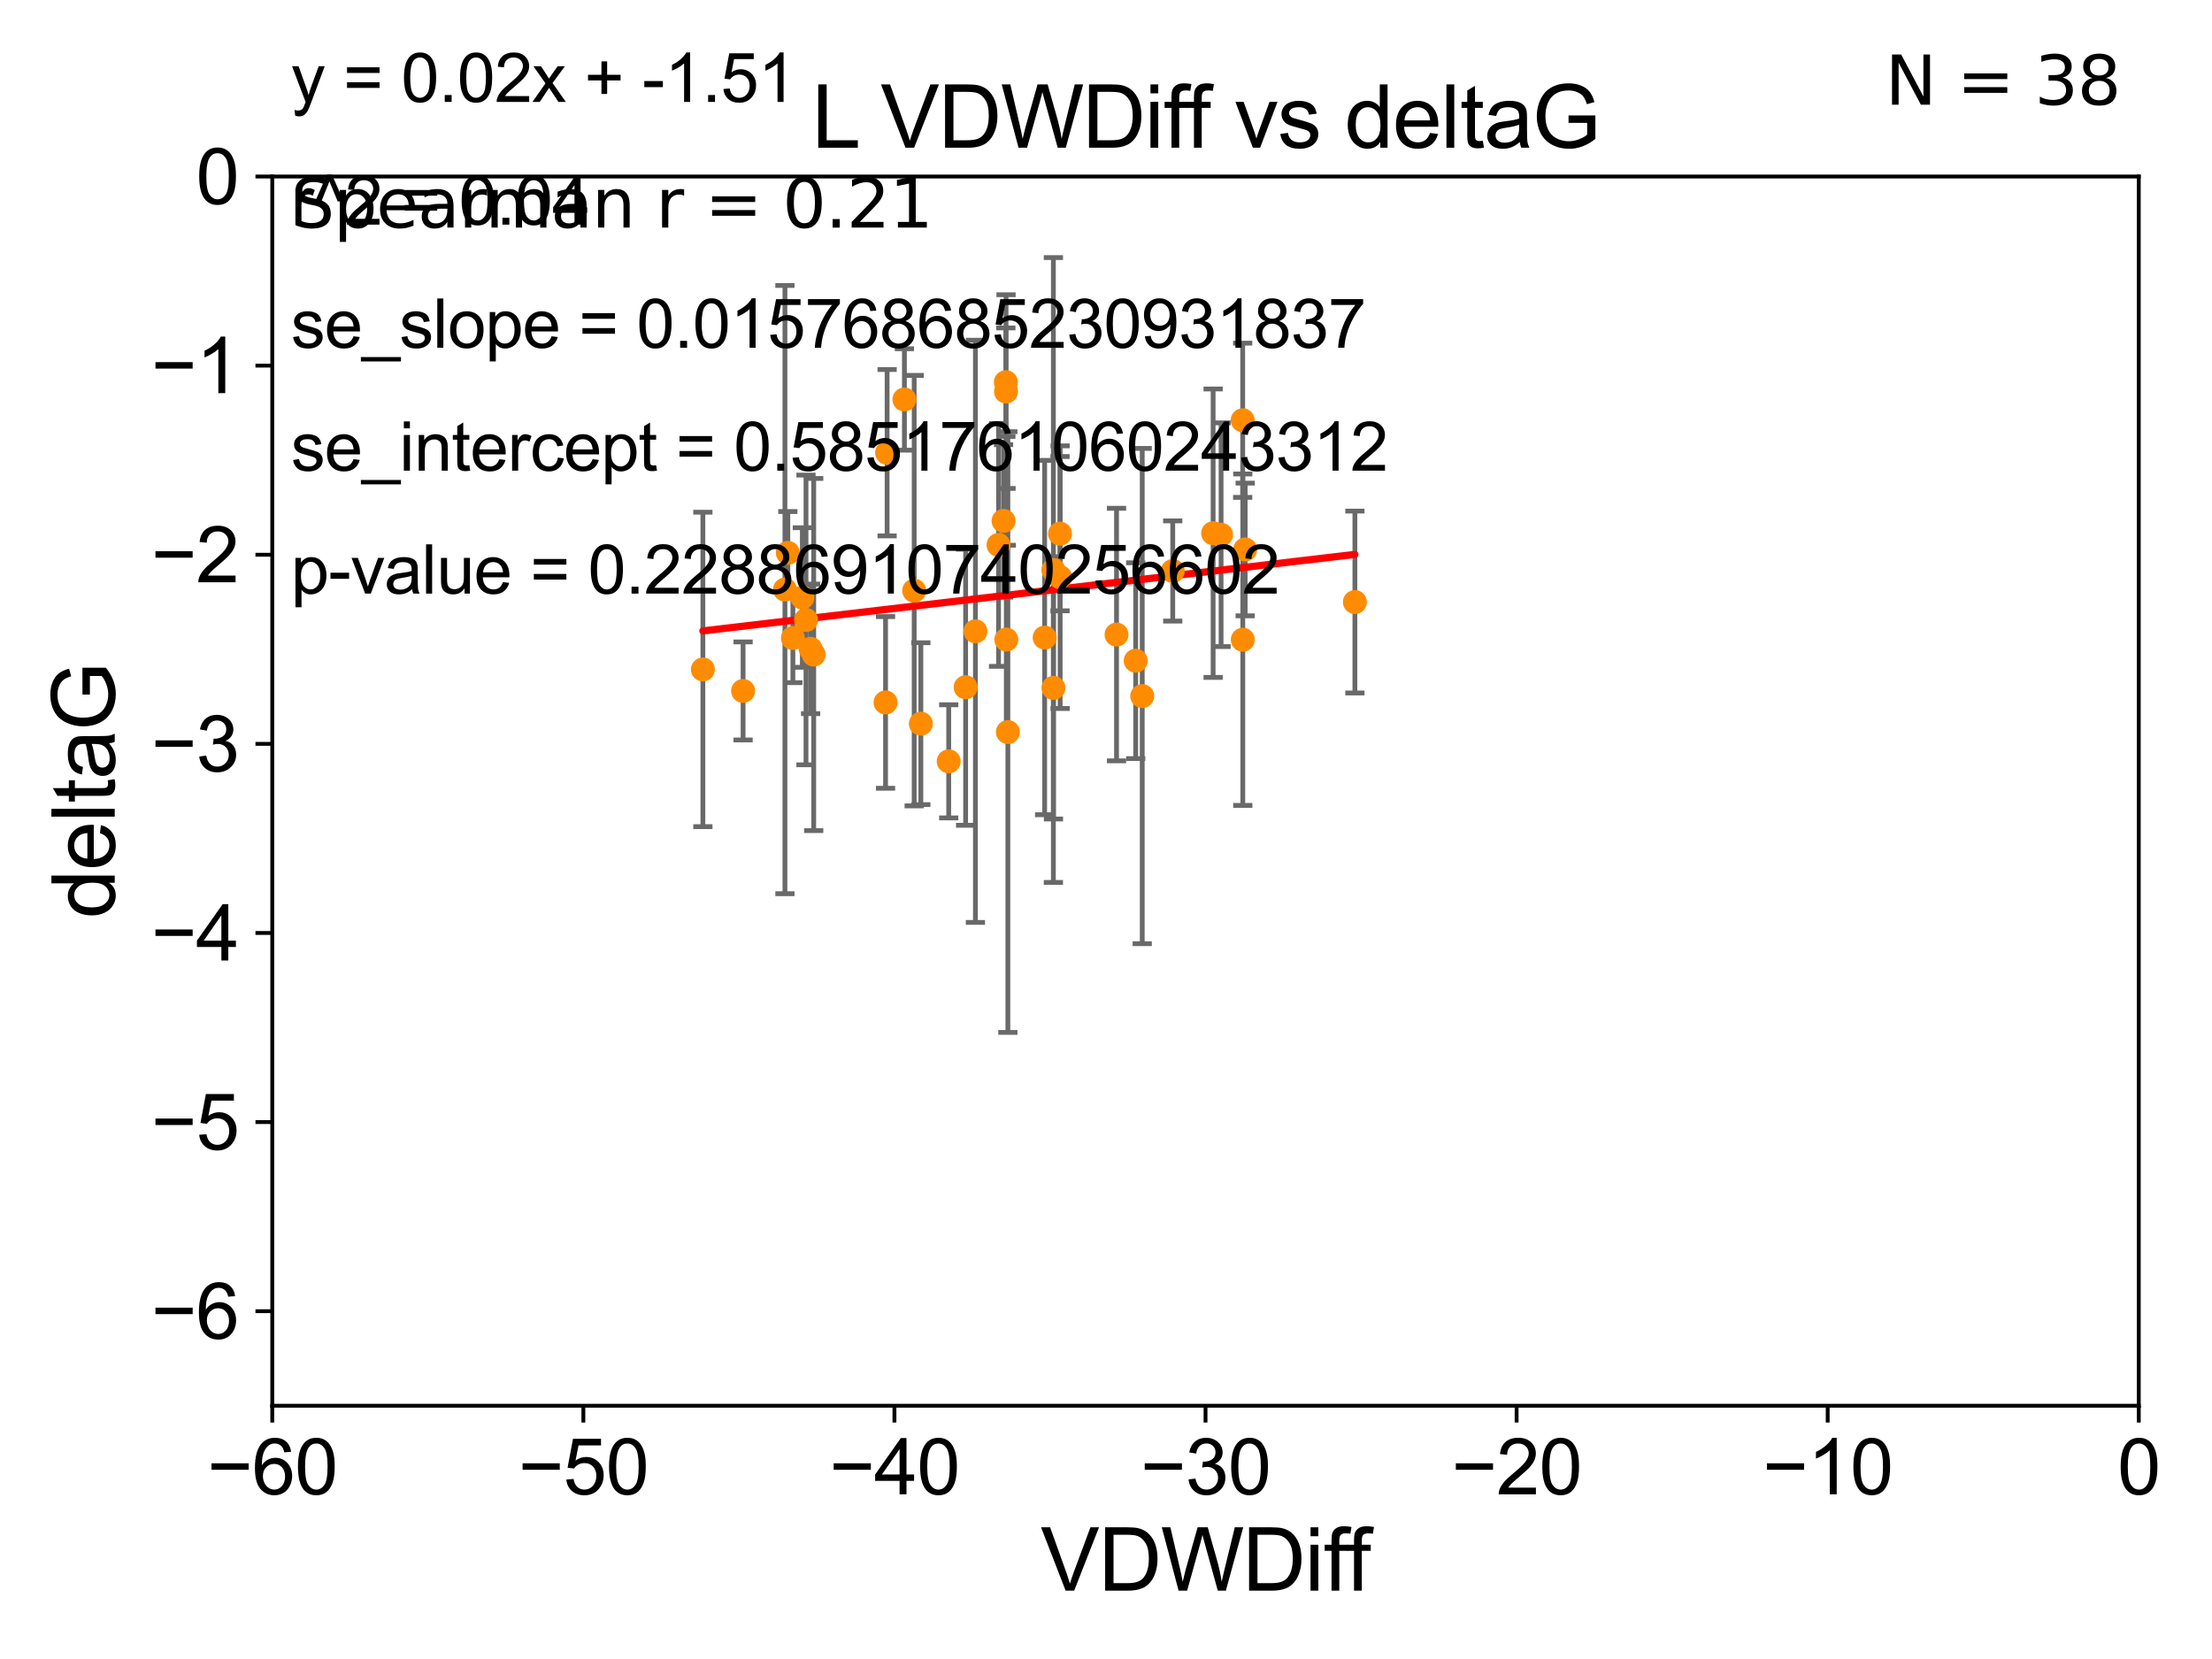 <?xml version="1.0" encoding="utf-8" standalone="no"?>
<!DOCTYPE svg PUBLIC "-//W3C//DTD SVG 1.1//EN"
  "http://www.w3.org/Graphics/SVG/1.1/DTD/svg11.dtd">
<svg xmlns:xlink="http://www.w3.org/1999/xlink" width="460.8pt" height="345.6pt" viewBox="0 0 460.8 345.6" xmlns="http://www.w3.org/2000/svg" version="1.1">
 <defs>
  <style type="text/css">*{stroke-linejoin: round; stroke-linecap: butt}</style>
 </defs>
 <g id="figure_1">
  <g id="patch_1">
   <path d="M 0 345.6 
L 460.8 345.6 
L 460.8 0 
L 0 0 
z
" style="fill: #ffffff"/>
  </g>
  <g id="axes_1">
   <g id="patch_2">
    <path d="M 56.72 292.84 
L 445.545 292.84 
L 445.545 36.775 
L 56.72 36.775 
z
" style="fill: #ffffff"/>
   </g>
   <g id="PathCollection_1">
    <defs>
     <path id="m1d36d734d7" d="M 0 1.118 
C 0.297 1.118 0.581 1 0.791 0.791 
C 1 0.581 1.118 0.297 1.118 0 
C 1.118 -0.297 1 -0.581 0.791 -0.791 
C 0.581 -1 0.297 -1.118 0 -1.118 
C -0.297 -1.118 -0.581 -1 -0.791 -0.791 
C -1 -0.581 -1.118 -0.297 -1.118 0 
C -1.118 0.297 -1 0.581 -0.791 0.791 
C -0.581 1 -0.297 1.118 0 1.118 
z
" style="stroke: #ff8c00"/>
    </defs>
    <g clip-path="url(#pb19e352173)">
     <use xlink:href="#m1d36d734d7" x="154.797" y="143.934" style="fill: #ff8c00; stroke: #ff8c00"/>
     <use xlink:href="#m1d36d734d7" x="169.511" y="136.355" style="fill: #ff8c00; stroke: #ff8c00"/>
     <use xlink:href="#m1d36d734d7" x="165.172" y="132.909" style="fill: #ff8c00; stroke: #ff8c00"/>
     <use xlink:href="#m1d36d734d7" x="167.144" y="124.472" style="fill: #ff8c00; stroke: #ff8c00"/>
     <use xlink:href="#m1d36d734d7" x="167.904" y="129.151" style="fill: #ff8c00; stroke: #ff8c00"/>
     <use xlink:href="#m1d36d734d7" x="220.822" y="111.174" style="fill: #ff8c00; stroke: #ff8c00"/>
     <use xlink:href="#m1d36d734d7" x="232.594" y="132.193" style="fill: #ff8c00; stroke: #ff8c00"/>
     <use xlink:href="#m1d36d734d7" x="209.575" y="81.574" style="fill: #ff8c00; stroke: #ff8c00"/>
     <use xlink:href="#m1d36d734d7" x="209.059" y="108.512" style="fill: #ff8c00; stroke: #ff8c00"/>
     <use xlink:href="#m1d36d734d7" x="184.802" y="94.308" style="fill: #ff8c00; stroke: #ff8c00"/>
     <use xlink:href="#m1d36d734d7" x="163.517" y="122.821" style="fill: #ff8c00; stroke: #ff8c00"/>
     <use xlink:href="#m1d36d734d7" x="164.123" y="115.177" style="fill: #ff8c00; stroke: #ff8c00"/>
     <use xlink:href="#m1d36d734d7" x="201.158" y="143.164" style="fill: #ff8c00; stroke: #ff8c00"/>
     <use xlink:href="#m1d36d734d7" x="190.443" y="123.041" style="fill: #ff8c00; stroke: #ff8c00"/>
     <use xlink:href="#m1d36d734d7" x="252.716" y="111.075" style="fill: #ff8c00; stroke: #ff8c00"/>
     <use xlink:href="#m1d36d734d7" x="168.869" y="135.173" style="fill: #ff8c00; stroke: #ff8c00"/>
     <use xlink:href="#m1d36d734d7" x="258.874" y="87.548" style="fill: #ff8c00; stroke: #ff8c00"/>
     <use xlink:href="#m1d36d734d7" x="209.542" y="79.61" style="fill: #ff8c00; stroke: #ff8c00"/>
     <use xlink:href="#m1d36d734d7" x="244.303" y="118.947" style="fill: #ff8c00; stroke: #ff8c00"/>
     <use xlink:href="#m1d36d734d7" x="258.896" y="133.262" style="fill: #ff8c00; stroke: #ff8c00"/>
     <use xlink:href="#m1d36d734d7" x="209.633" y="133.234" style="fill: #ff8c00; stroke: #ff8c00"/>
     <use xlink:href="#m1d36d734d7" x="146.423" y="139.456" style="fill: #ff8c00; stroke: #ff8c00"/>
     <use xlink:href="#m1d36d734d7" x="203.198" y="131.513" style="fill: #ff8c00; stroke: #ff8c00"/>
     <use xlink:href="#m1d36d734d7" x="197.634" y="158.601" style="fill: #ff8c00; stroke: #ff8c00"/>
     <use xlink:href="#m1d36d734d7" x="188.407" y="83.215" style="fill: #ff8c00; stroke: #ff8c00"/>
     <use xlink:href="#m1d36d734d7" x="254.373" y="111.39" style="fill: #ff8c00; stroke: #ff8c00"/>
     <use xlink:href="#m1d36d734d7" x="237.947" y="145.002" style="fill: #ff8c00; stroke: #ff8c00"/>
     <use xlink:href="#m1d36d734d7" x="217.621" y="132.814" style="fill: #ff8c00; stroke: #ff8c00"/>
     <use xlink:href="#m1d36d734d7" x="219.454" y="143.294" style="fill: #ff8c00; stroke: #ff8c00"/>
     <use xlink:href="#m1d36d734d7" x="184.476" y="146.328" style="fill: #ff8c00; stroke: #ff8c00"/>
     <use xlink:href="#m1d36d734d7" x="259.393" y="114.464" style="fill: #ff8c00; stroke: #ff8c00"/>
     <use xlink:href="#m1d36d734d7" x="191.832" y="150.753" style="fill: #ff8c00; stroke: #ff8c00"/>
     <use xlink:href="#m1d36d734d7" x="236.587" y="137.634" style="fill: #ff8c00; stroke: #ff8c00"/>
     <use xlink:href="#m1d36d734d7" x="282.251" y="125.417" style="fill: #ff8c00; stroke: #ff8c00"/>
     <use xlink:href="#m1d36d734d7" x="219.439" y="118.738" style="fill: #ff8c00; stroke: #ff8c00"/>
     <use xlink:href="#m1d36d734d7" x="220.848" y="120.238" style="fill: #ff8c00; stroke: #ff8c00"/>
     <use xlink:href="#m1d36d734d7" x="208.016" y="113.516" style="fill: #ff8c00; stroke: #ff8c00"/>
     <use xlink:href="#m1d36d734d7" x="209.96" y="152.5" style="fill: #ff8c00; stroke: #ff8c00"/>
    </g>
   </g>
   <g id="matplotlib.axis_1">
    <g id="xtick_1">
     <g id="line2d_1">
      <defs>
       <path id="mf4504d3522" d="M 0 0 
L 0 3.5 
" style="stroke: #000000; stroke-width: 0.8"/>
      </defs>
      <g>
       <use xlink:href="#mf4504d3522" x="56.72" y="292.84" style="stroke: #000000; stroke-width: 0.8"/>
      </g>
     </g>
     <g id="text_1">
      <!-- −60 -->
      <g transform="translate(43.15 311.293)scale(0.16 -0.16)">
       <defs>
        <path id="ArialMT-2212" d="M 3381 1997 
L 356 1997 
L 356 2522 
L 3381 2522 
L 3381 1997 
z
" transform="scale(0.016)"/>
        <path id="ArialMT-36" d="M 3184 3459 
L 2625 3416 
Q 2550 3747 2413 3897 
Q 2184 4138 1850 4138 
Q 1581 4138 1378 3988 
Q 1113 3794 959 3422 
Q 806 3050 800 2363 
Q 1003 2672 1297 2822 
Q 1591 2972 1913 2972 
Q 2475 2972 2870 2558 
Q 3266 2144 3266 1488 
Q 3266 1056 3080 686 
Q 2894 316 2569 119 
Q 2244 -78 1831 -78 
Q 1128 -78 684 439 
Q 241 956 241 2144 
Q 241 3472 731 4075 
Q 1159 4600 1884 4600 
Q 2425 4600 2770 4297 
Q 3116 3994 3184 3459 
z
M 888 1484 
Q 888 1194 1011 928 
Q 1134 663 1356 523 
Q 1578 384 1822 384 
Q 2178 384 2434 671 
Q 2691 959 2691 1453 
Q 2691 1928 2437 2201 
Q 2184 2475 1800 2475 
Q 1419 2475 1153 2201 
Q 888 1928 888 1484 
z
" transform="scale(0.016)"/>
        <path id="ArialMT-30" d="M 266 2259 
Q 266 3072 433 3567 
Q 600 4063 929 4331 
Q 1259 4600 1759 4600 
Q 2128 4600 2406 4451 
Q 2684 4303 2865 4023 
Q 3047 3744 3150 3342 
Q 3253 2941 3253 2259 
Q 3253 1453 3087 958 
Q 2922 463 2592 192 
Q 2263 -78 1759 -78 
Q 1097 -78 719 397 
Q 266 969 266 2259 
z
M 844 2259 
Q 844 1131 1108 757 
Q 1372 384 1759 384 
Q 2147 384 2411 759 
Q 2675 1134 2675 2259 
Q 2675 3391 2411 3762 
Q 2147 4134 1753 4134 
Q 1366 4134 1134 3806 
Q 844 3388 844 2259 
z
" transform="scale(0.016)"/>
       </defs>
       <use xlink:href="#ArialMT-2212"/>
       <use xlink:href="#ArialMT-36" x="58.398"/>
       <use xlink:href="#ArialMT-30" x="114.014"/>
      </g>
     </g>
    </g>
    <g id="xtick_2">
     <g id="line2d_2">
      <g>
       <use xlink:href="#mf4504d3522" x="121.524" y="292.84" style="stroke: #000000; stroke-width: 0.8"/>
      </g>
     </g>
     <g id="text_2">
      <!-- −50 -->
      <g transform="translate(107.954 311.293)scale(0.16 -0.16)">
       <defs>
        <path id="ArialMT-35" d="M 266 1200 
L 856 1250 
Q 922 819 1161 601 
Q 1400 384 1738 384 
Q 2144 384 2425 690 
Q 2706 997 2706 1503 
Q 2706 1984 2436 2262 
Q 2166 2541 1728 2541 
Q 1456 2541 1237 2417 
Q 1019 2294 894 2097 
L 366 2166 
L 809 4519 
L 3088 4519 
L 3088 3981 
L 1259 3981 
L 1013 2750 
Q 1425 3038 1878 3038 
Q 2478 3038 2890 2622 
Q 3303 2206 3303 1553 
Q 3303 931 2941 478 
Q 2500 -78 1738 -78 
Q 1113 -78 717 272 
Q 322 622 266 1200 
z
" transform="scale(0.016)"/>
       </defs>
       <use xlink:href="#ArialMT-2212"/>
       <use xlink:href="#ArialMT-35" x="58.398"/>
       <use xlink:href="#ArialMT-30" x="114.014"/>
      </g>
     </g>
    </g>
    <g id="xtick_3">
     <g id="line2d_3">
      <g>
       <use xlink:href="#mf4504d3522" x="186.328" y="292.84" style="stroke: #000000; stroke-width: 0.8"/>
      </g>
     </g>
     <g id="text_3">
      <!-- −40 -->
      <g transform="translate(172.758 311.293)scale(0.16 -0.16)">
       <defs>
        <path id="ArialMT-34" d="M 2069 0 
L 2069 1097 
L 81 1097 
L 81 1613 
L 2172 4581 
L 2631 4581 
L 2631 1613 
L 3250 1613 
L 3250 1097 
L 2631 1097 
L 2631 0 
L 2069 0 
z
M 2069 1613 
L 2069 3678 
L 634 1613 
L 2069 1613 
z
" transform="scale(0.016)"/>
       </defs>
       <use xlink:href="#ArialMT-2212"/>
       <use xlink:href="#ArialMT-34" x="58.398"/>
       <use xlink:href="#ArialMT-30" x="114.014"/>
      </g>
     </g>
    </g>
    <g id="xtick_4">
     <g id="line2d_4">
      <g>
       <use xlink:href="#mf4504d3522" x="251.132" y="292.84" style="stroke: #000000; stroke-width: 0.8"/>
      </g>
     </g>
     <g id="text_4">
      <!-- −30 -->
      <g transform="translate(237.562 311.293)scale(0.16 -0.16)">
       <defs>
        <path id="ArialMT-33" d="M 269 1209 
L 831 1284 
Q 928 806 1161 595 
Q 1394 384 1728 384 
Q 2125 384 2398 659 
Q 2672 934 2672 1341 
Q 2672 1728 2419 1979 
Q 2166 2231 1775 2231 
Q 1616 2231 1378 2169 
L 1441 2663 
Q 1497 2656 1531 2656 
Q 1891 2656 2178 2843 
Q 2466 3031 2466 3422 
Q 2466 3731 2256 3934 
Q 2047 4138 1716 4138 
Q 1388 4138 1169 3931 
Q 950 3725 888 3313 
L 325 3413 
Q 428 3978 793 4289 
Q 1159 4600 1703 4600 
Q 2078 4600 2393 4439 
Q 2709 4278 2876 4000 
Q 3044 3722 3044 3409 
Q 3044 3113 2884 2869 
Q 2725 2625 2413 2481 
Q 2819 2388 3044 2092 
Q 3269 1797 3269 1353 
Q 3269 753 2831 336 
Q 2394 -81 1725 -81 
Q 1122 -81 723 278 
Q 325 638 269 1209 
z
" transform="scale(0.016)"/>
       </defs>
       <use xlink:href="#ArialMT-2212"/>
       <use xlink:href="#ArialMT-33" x="58.398"/>
       <use xlink:href="#ArialMT-30" x="114.014"/>
      </g>
     </g>
    </g>
    <g id="xtick_5">
     <g id="line2d_5">
      <g>
       <use xlink:href="#mf4504d3522" x="315.937" y="292.84" style="stroke: #000000; stroke-width: 0.8"/>
      </g>
     </g>
     <g id="text_5">
      <!-- −20 -->
      <g transform="translate(302.367 311.293)scale(0.16 -0.16)">
       <defs>
        <path id="ArialMT-32" d="M 3222 541 
L 3222 0 
L 194 0 
Q 188 203 259 391 
Q 375 700 629 1000 
Q 884 1300 1366 1694 
Q 2113 2306 2375 2664 
Q 2638 3022 2638 3341 
Q 2638 3675 2398 3904 
Q 2159 4134 1775 4134 
Q 1369 4134 1125 3890 
Q 881 3647 878 3216 
L 300 3275 
Q 359 3922 746 4261 
Q 1134 4600 1788 4600 
Q 2447 4600 2831 4234 
Q 3216 3869 3216 3328 
Q 3216 3053 3103 2787 
Q 2991 2522 2730 2228 
Q 2469 1934 1863 1422 
Q 1356 997 1212 845 
Q 1069 694 975 541 
L 3222 541 
z
" transform="scale(0.016)"/>
       </defs>
       <use xlink:href="#ArialMT-2212"/>
       <use xlink:href="#ArialMT-32" x="58.398"/>
       <use xlink:href="#ArialMT-30" x="114.014"/>
      </g>
     </g>
    </g>
    <g id="xtick_6">
     <g id="line2d_6">
      <g>
       <use xlink:href="#mf4504d3522" x="380.741" y="292.84" style="stroke: #000000; stroke-width: 0.8"/>
      </g>
     </g>
     <g id="text_6">
      <!-- −10 -->
      <g transform="translate(367.171 311.293)scale(0.16 -0.16)">
       <defs>
        <path id="ArialMT-31" d="M 2384 0 
L 1822 0 
L 1822 3584 
Q 1619 3391 1289 3197 
Q 959 3003 697 2906 
L 697 3450 
Q 1169 3672 1522 3987 
Q 1875 4303 2022 4600 
L 2384 4600 
L 2384 0 
z
" transform="scale(0.016)"/>
       </defs>
       <use xlink:href="#ArialMT-2212"/>
       <use xlink:href="#ArialMT-31" x="58.398"/>
       <use xlink:href="#ArialMT-30" x="114.014"/>
      </g>
     </g>
    </g>
    <g id="xtick_7">
     <g id="line2d_7">
      <g>
       <use xlink:href="#mf4504d3522" x="445.545" y="292.84" style="stroke: #000000; stroke-width: 0.8"/>
      </g>
     </g>
     <g id="text_7">
      <!-- 0 -->
      <g transform="translate(441.096 311.293)scale(0.16 -0.16)">
       <use xlink:href="#ArialMT-30"/>
      </g>
     </g>
    </g>
    <g id="text_8">
     <!-- VDWDiff -->
     <g transform="translate(216.792 331.357)scale(0.18 -0.18)">
      <defs>
       <path id="ArialMT-56" d="M 1803 0 
L 28 4581 
L 684 4581 
L 1875 1253 
Q 2019 853 2116 503 
Q 2222 878 2363 1253 
L 3600 4581 
L 4219 4581 
L 2425 0 
L 1803 0 
z
" transform="scale(0.016)"/>
       <path id="ArialMT-44" d="M 494 0 
L 494 4581 
L 2072 4581 
Q 2606 4581 2888 4516 
Q 3281 4425 3559 4188 
Q 3922 3881 4101 3404 
Q 4281 2928 4281 2316 
Q 4281 1794 4159 1391 
Q 4038 988 3847 723 
Q 3656 459 3429 307 
Q 3203 156 2883 78 
Q 2563 0 2147 0 
L 494 0 
z
M 1100 541 
L 2078 541 
Q 2531 541 2789 625 
Q 3047 709 3200 863 
Q 3416 1078 3536 1442 
Q 3656 1806 3656 2325 
Q 3656 3044 3420 3430 
Q 3184 3816 2847 3947 
Q 2603 4041 2063 4041 
L 1100 4041 
L 1100 541 
z
" transform="scale(0.016)"/>
       <path id="ArialMT-57" d="M 1294 0 
L 78 4581 
L 700 4581 
L 1397 1578 
Q 1509 1106 1591 641 
Q 1766 1375 1797 1488 
L 2669 4581 
L 3400 4581 
L 4056 2263 
Q 4303 1400 4413 641 
Q 4500 1075 4641 1638 
L 5359 4581 
L 5969 4581 
L 4713 0 
L 4128 0 
L 3163 3491 
Q 3041 3928 3019 4028 
Q 2947 3713 2884 3491 
L 1913 0 
L 1294 0 
z
" transform="scale(0.016)"/>
       <path id="ArialMT-69" d="M 425 3934 
L 425 4581 
L 988 4581 
L 988 3934 
L 425 3934 
z
M 425 0 
L 425 3319 
L 988 3319 
L 988 0 
L 425 0 
z
" transform="scale(0.016)"/>
       <path id="ArialMT-66" d="M 556 0 
L 556 2881 
L 59 2881 
L 59 3319 
L 556 3319 
L 556 3672 
Q 556 4006 616 4169 
Q 697 4388 901 4523 
Q 1106 4659 1475 4659 
Q 1713 4659 2000 4603 
L 1916 4113 
Q 1741 4144 1584 4144 
Q 1328 4144 1222 4034 
Q 1116 3925 1116 3625 
L 1116 3319 
L 1763 3319 
L 1763 2881 
L 1116 2881 
L 1116 0 
L 556 0 
z
" transform="scale(0.016)"/>
      </defs>
      <use xlink:href="#ArialMT-56"/>
      <use xlink:href="#ArialMT-44" x="66.699"/>
      <use xlink:href="#ArialMT-57" x="138.916"/>
      <use xlink:href="#ArialMT-44" x="233.301"/>
      <use xlink:href="#ArialMT-69" x="305.518"/>
      <use xlink:href="#ArialMT-66" x="327.734"/>
      <use xlink:href="#ArialMT-66" x="353.768"/>
     </g>
    </g>
   </g>
   <g id="matplotlib.axis_2">
    <g id="ytick_1">
     <g id="line2d_8">
      <defs>
       <path id="m3117fed6f9" d="M 0 0 
L -3.5 0 
" style="stroke: #000000; stroke-width: 0.8"/>
      </defs>
      <g>
       <use xlink:href="#m3117fed6f9" x="56.72" y="273.143" style="stroke: #000000; stroke-width: 0.8"/>
      </g>
     </g>
     <g id="text_9">
      <!-- −6 -->
      <g transform="translate(31.477 278.869)scale(0.16 -0.16)">
       <use xlink:href="#ArialMT-2212"/>
       <use xlink:href="#ArialMT-36" x="58.398"/>
      </g>
     </g>
    </g>
    <g id="ytick_2">
     <g id="line2d_9">
      <g>
       <use xlink:href="#m3117fed6f9" x="56.72" y="233.748" style="stroke: #000000; stroke-width: 0.8"/>
      </g>
     </g>
     <g id="text_10">
      <!-- −5 -->
      <g transform="translate(31.477 239.474)scale(0.16 -0.16)">
       <use xlink:href="#ArialMT-2212"/>
       <use xlink:href="#ArialMT-35" x="58.398"/>
      </g>
     </g>
    </g>
    <g id="ytick_3">
     <g id="line2d_10">
      <g>
       <use xlink:href="#m3117fed6f9" x="56.72" y="194.353" style="stroke: #000000; stroke-width: 0.8"/>
      </g>
     </g>
     <g id="text_11">
      <!-- −4 -->
      <g transform="translate(31.477 200.08)scale(0.16 -0.16)">
       <use xlink:href="#ArialMT-2212"/>
       <use xlink:href="#ArialMT-34" x="58.398"/>
      </g>
     </g>
    </g>
    <g id="ytick_4">
     <g id="line2d_11">
      <g>
       <use xlink:href="#m3117fed6f9" x="56.72" y="154.959" style="stroke: #000000; stroke-width: 0.8"/>
      </g>
     </g>
     <g id="text_12">
      <!-- −3 -->
      <g transform="translate(31.477 160.685)scale(0.16 -0.16)">
       <use xlink:href="#ArialMT-2212"/>
       <use xlink:href="#ArialMT-33" x="58.398"/>
      </g>
     </g>
    </g>
    <g id="ytick_5">
     <g id="line2d_12">
      <g>
       <use xlink:href="#m3117fed6f9" x="56.72" y="115.564" style="stroke: #000000; stroke-width: 0.8"/>
      </g>
     </g>
     <g id="text_13">
      <!-- −2 -->
      <g transform="translate(31.477 121.29)scale(0.16 -0.16)">
       <use xlink:href="#ArialMT-2212"/>
       <use xlink:href="#ArialMT-32" x="58.398"/>
      </g>
     </g>
    </g>
    <g id="ytick_6">
     <g id="line2d_13">
      <g>
       <use xlink:href="#m3117fed6f9" x="56.72" y="76.17" style="stroke: #000000; stroke-width: 0.8"/>
      </g>
     </g>
     <g id="text_14">
      <!-- −1 -->
      <g transform="translate(31.477 81.896)scale(0.16 -0.16)">
       <use xlink:href="#ArialMT-2212"/>
       <use xlink:href="#ArialMT-31" x="58.398"/>
      </g>
     </g>
    </g>
    <g id="ytick_7">
     <g id="line2d_14">
      <g>
       <use xlink:href="#m3117fed6f9" x="56.72" y="36.775" style="stroke: #000000; stroke-width: 0.8"/>
      </g>
     </g>
     <g id="text_15">
      <!-- 0 -->
      <g transform="translate(40.822 42.501)scale(0.16 -0.16)">
       <use xlink:href="#ArialMT-30"/>
      </g>
     </g>
    </g>
    <g id="text_16">
     <!-- deltaG -->
     <g transform="translate(23.9 191.322)rotate(-90)scale(0.18 -0.18)">
      <defs>
       <path id="ArialMT-64" d="M 2575 0 
L 2575 419 
Q 2259 -75 1647 -75 
Q 1250 -75 917 144 
Q 584 363 401 755 
Q 219 1147 219 1656 
Q 219 2153 384 2558 
Q 550 2963 881 3178 
Q 1213 3394 1622 3394 
Q 1922 3394 2156 3267 
Q 2391 3141 2538 2938 
L 2538 4581 
L 3097 4581 
L 3097 0 
L 2575 0 
z
M 797 1656 
Q 797 1019 1065 703 
Q 1334 388 1700 388 
Q 2069 388 2326 689 
Q 2584 991 2584 1609 
Q 2584 2291 2321 2609 
Q 2059 2928 1675 2928 
Q 1300 2928 1048 2622 
Q 797 2316 797 1656 
z
" transform="scale(0.016)"/>
       <path id="ArialMT-65" d="M 2694 1069 
L 3275 997 
Q 3138 488 2766 206 
Q 2394 -75 1816 -75 
Q 1088 -75 661 373 
Q 234 822 234 1631 
Q 234 2469 665 2931 
Q 1097 3394 1784 3394 
Q 2450 3394 2872 2941 
Q 3294 2488 3294 1666 
Q 3294 1616 3291 1516 
L 816 1516 
Q 847 969 1125 678 
Q 1403 388 1819 388 
Q 2128 388 2347 550 
Q 2566 713 2694 1069 
z
M 847 1978 
L 2700 1978 
Q 2663 2397 2488 2606 
Q 2219 2931 1791 2931 
Q 1403 2931 1139 2672 
Q 875 2413 847 1978 
z
" transform="scale(0.016)"/>
       <path id="ArialMT-6c" d="M 409 0 
L 409 4581 
L 972 4581 
L 972 0 
L 409 0 
z
" transform="scale(0.016)"/>
       <path id="ArialMT-74" d="M 1650 503 
L 1731 6 
Q 1494 -44 1306 -44 
Q 1000 -44 831 53 
Q 663 150 594 308 
Q 525 466 525 972 
L 525 2881 
L 113 2881 
L 113 3319 
L 525 3319 
L 525 4141 
L 1084 4478 
L 1084 3319 
L 1650 3319 
L 1650 2881 
L 1084 2881 
L 1084 941 
Q 1084 700 1114 631 
Q 1144 563 1211 522 
Q 1278 481 1403 481 
Q 1497 481 1650 503 
z
" transform="scale(0.016)"/>
       <path id="ArialMT-61" d="M 2588 409 
Q 2275 144 1986 34 
Q 1697 -75 1366 -75 
Q 819 -75 525 192 
Q 231 459 231 875 
Q 231 1119 342 1320 
Q 453 1522 633 1644 
Q 813 1766 1038 1828 
Q 1203 1872 1538 1913 
Q 2219 1994 2541 2106 
Q 2544 2222 2544 2253 
Q 2544 2597 2384 2738 
Q 2169 2928 1744 2928 
Q 1347 2928 1158 2789 
Q 969 2650 878 2297 
L 328 2372 
Q 403 2725 575 2942 
Q 747 3159 1072 3276 
Q 1397 3394 1825 3394 
Q 2250 3394 2515 3294 
Q 2781 3194 2906 3042 
Q 3031 2891 3081 2659 
Q 3109 2516 3109 2141 
L 3109 1391 
Q 3109 606 3145 398 
Q 3181 191 3288 0 
L 2700 0 
Q 2613 175 2588 409 
z
M 2541 1666 
Q 2234 1541 1622 1453 
Q 1275 1403 1131 1340 
Q 988 1278 909 1158 
Q 831 1038 831 891 
Q 831 666 1001 516 
Q 1172 366 1500 366 
Q 1825 366 2078 508 
Q 2331 650 2450 897 
Q 2541 1088 2541 1459 
L 2541 1666 
z
" transform="scale(0.016)"/>
       <path id="ArialMT-47" d="M 2638 1797 
L 2638 2334 
L 4578 2338 
L 4578 638 
Q 4131 281 3656 101 
Q 3181 -78 2681 -78 
Q 2006 -78 1454 211 
Q 903 500 622 1047 
Q 341 1594 341 2269 
Q 341 2938 620 3517 
Q 900 4097 1425 4378 
Q 1950 4659 2634 4659 
Q 3131 4659 3532 4498 
Q 3934 4338 4162 4050 
Q 4391 3763 4509 3300 
L 3963 3150 
Q 3859 3500 3706 3700 
Q 3553 3900 3268 4020 
Q 2984 4141 2638 4141 
Q 2222 4141 1919 4014 
Q 1616 3888 1430 3681 
Q 1244 3475 1141 3228 
Q 966 2803 966 2306 
Q 966 1694 1177 1281 
Q 1388 869 1791 669 
Q 2194 469 2647 469 
Q 3041 469 3416 620 
Q 3791 772 3984 944 
L 3984 1797 
L 2638 1797 
z
" transform="scale(0.016)"/>
      </defs>
      <use xlink:href="#ArialMT-64"/>
      <use xlink:href="#ArialMT-65" x="55.615"/>
      <use xlink:href="#ArialMT-6c" x="111.23"/>
      <use xlink:href="#ArialMT-74" x="133.447"/>
      <use xlink:href="#ArialMT-61" x="161.23"/>
      <use xlink:href="#ArialMT-47" x="216.846"/>
     </g>
    </g>
   </g>
   <g id="LineCollection_1">
    <path d="M 154.797 154.143 
L 154.797 133.724 
" clip-path="url(#pb19e352173)" style="fill: none; stroke: #696969"/>
    <path d="M 169.511 173.033 
L 169.511 99.676 
" clip-path="url(#pb19e352173)" style="fill: none; stroke: #696969"/>
    <path d="M 165.172 142.215 
L 165.172 123.603 
" clip-path="url(#pb19e352173)" style="fill: none; stroke: #696969"/>
    <path d="M 167.144 139.012 
L 167.144 109.931 
" clip-path="url(#pb19e352173)" style="fill: none; stroke: #696969"/>
    <path d="M 167.904 159.324 
L 167.904 98.977 
" clip-path="url(#pb19e352173)" style="fill: none; stroke: #696969"/>
    <path d="M 220.822 127.244 
L 220.822 95.105 
" clip-path="url(#pb19e352173)" style="fill: none; stroke: #696969"/>
    <path d="M 232.594 158.499 
L 232.594 105.886 
" clip-path="url(#pb19e352173)" style="fill: none; stroke: #696969"/>
    <path d="M 209.575 101.752 
L 209.575 61.395 
" clip-path="url(#pb19e352173)" style="fill: none; stroke: #696969"/>
    <path d="M 209.059 124.394 
L 209.059 92.631 
" clip-path="url(#pb19e352173)" style="fill: none; stroke: #696969"/>
    <path d="M 184.802 111.635 
L 184.802 76.98 
" clip-path="url(#pb19e352173)" style="fill: none; stroke: #696969"/>
    <path d="M 163.517 186.175 
L 163.517 59.466 
" clip-path="url(#pb19e352173)" style="fill: none; stroke: #696969"/>
    <path d="M 164.123 123.791 
L 164.123 106.563 
" clip-path="url(#pb19e352173)" style="fill: none; stroke: #696969"/>
    <path d="M 201.158 171.922 
L 201.158 114.405 
" clip-path="url(#pb19e352173)" style="fill: none; stroke: #696969"/>
    <path d="M 190.443 167.879 
L 190.443 78.203 
" clip-path="url(#pb19e352173)" style="fill: none; stroke: #696969"/>
    <path d="M 252.716 141.117 
L 252.716 81.032 
" clip-path="url(#pb19e352173)" style="fill: none; stroke: #696969"/>
    <path d="M 168.869 148.669 
L 168.869 121.676 
" clip-path="url(#pb19e352173)" style="fill: none; stroke: #696969"/>
    <path d="M 258.874 103.614 
L 258.874 71.483 
" clip-path="url(#pb19e352173)" style="fill: none; stroke: #696969"/>
    <path d="M 209.542 90.908 
L 209.542 68.312 
" clip-path="url(#pb19e352173)" style="fill: none; stroke: #696969"/>
    <path d="M 244.303 129.381 
L 244.303 108.513 
" clip-path="url(#pb19e352173)" style="fill: none; stroke: #696969"/>
    <path d="M 258.896 167.782 
L 258.896 98.741 
" clip-path="url(#pb19e352173)" style="fill: none; stroke: #696969"/>
    <path d="M 209.633 152.884 
L 209.633 113.584 
" clip-path="url(#pb19e352173)" style="fill: none; stroke: #696969"/>
    <path d="M 146.423 172.206 
L 146.423 106.706 
" clip-path="url(#pb19e352173)" style="fill: none; stroke: #696969"/>
    <path d="M 203.198 192.152 
L 203.198 70.874 
" clip-path="url(#pb19e352173)" style="fill: none; stroke: #696969"/>
    <path d="M 197.634 170.385 
L 197.634 146.816 
" clip-path="url(#pb19e352173)" style="fill: none; stroke: #696969"/>
    <path d="M 188.407 93.778 
L 188.407 72.653 
" clip-path="url(#pb19e352173)" style="fill: none; stroke: #696969"/>
    <path d="M 254.373 134.695 
L 254.373 88.084 
" clip-path="url(#pb19e352173)" style="fill: none; stroke: #696969"/>
    <path d="M 237.947 196.592 
L 237.947 93.412 
" clip-path="url(#pb19e352173)" style="fill: none; stroke: #696969"/>
    <path d="M 217.621 169.722 
L 217.621 95.905 
" clip-path="url(#pb19e352173)" style="fill: none; stroke: #696969"/>
    <path d="M 219.454 170.616 
L 219.454 115.973 
" clip-path="url(#pb19e352173)" style="fill: none; stroke: #696969"/>
    <path d="M 184.476 164.211 
L 184.476 128.446 
" clip-path="url(#pb19e352173)" style="fill: none; stroke: #696969"/>
    <path d="M 259.393 128.285 
L 259.393 100.642 
" clip-path="url(#pb19e352173)" style="fill: none; stroke: #696969"/>
    <path d="M 191.832 167.612 
L 191.832 133.893 
" clip-path="url(#pb19e352173)" style="fill: none; stroke: #696969"/>
    <path d="M 236.587 158.031 
L 236.587 117.238 
" clip-path="url(#pb19e352173)" style="fill: none; stroke: #696969"/>
    <path d="M 282.251 144.36 
L 282.251 106.473 
" clip-path="url(#pb19e352173)" style="fill: none; stroke: #696969"/>
    <path d="M 219.439 183.82 
L 219.439 53.655 
" clip-path="url(#pb19e352173)" style="fill: none; stroke: #696969"/>
    <path d="M 220.848 147.593 
L 220.848 92.883 
" clip-path="url(#pb19e352173)" style="fill: none; stroke: #696969"/>
    <path d="M 208.016 138.807 
L 208.016 88.225 
" clip-path="url(#pb19e352173)" style="fill: none; stroke: #696969"/>
    <path d="M 209.96 215.072 
L 209.96 89.927 
" clip-path="url(#pb19e352173)" style="fill: none; stroke: #696969"/>
   </g>
   <g id="line2d_15">
    <defs>
     <path id="mb0494f7e33" d="M 2 0 
L -2 -0 
" style="stroke: #696969"/>
    </defs>
    <g clip-path="url(#pb19e352173)">
     <use xlink:href="#mb0494f7e33" x="154.797" y="154.143" style="fill: #696969; stroke: #696969"/>
     <use xlink:href="#mb0494f7e33" x="169.511" y="173.033" style="fill: #696969; stroke: #696969"/>
     <use xlink:href="#mb0494f7e33" x="165.172" y="142.215" style="fill: #696969; stroke: #696969"/>
     <use xlink:href="#mb0494f7e33" x="167.144" y="139.012" style="fill: #696969; stroke: #696969"/>
     <use xlink:href="#mb0494f7e33" x="167.904" y="159.324" style="fill: #696969; stroke: #696969"/>
     <use xlink:href="#mb0494f7e33" x="220.822" y="127.244" style="fill: #696969; stroke: #696969"/>
     <use xlink:href="#mb0494f7e33" x="232.594" y="158.499" style="fill: #696969; stroke: #696969"/>
     <use xlink:href="#mb0494f7e33" x="209.575" y="101.752" style="fill: #696969; stroke: #696969"/>
     <use xlink:href="#mb0494f7e33" x="209.059" y="124.394" style="fill: #696969; stroke: #696969"/>
     <use xlink:href="#mb0494f7e33" x="184.802" y="111.635" style="fill: #696969; stroke: #696969"/>
     <use xlink:href="#mb0494f7e33" x="163.517" y="186.175" style="fill: #696969; stroke: #696969"/>
     <use xlink:href="#mb0494f7e33" x="164.123" y="123.791" style="fill: #696969; stroke: #696969"/>
     <use xlink:href="#mb0494f7e33" x="201.158" y="171.922" style="fill: #696969; stroke: #696969"/>
     <use xlink:href="#mb0494f7e33" x="190.443" y="167.879" style="fill: #696969; stroke: #696969"/>
     <use xlink:href="#mb0494f7e33" x="252.716" y="141.117" style="fill: #696969; stroke: #696969"/>
     <use xlink:href="#mb0494f7e33" x="168.869" y="148.669" style="fill: #696969; stroke: #696969"/>
     <use xlink:href="#mb0494f7e33" x="258.874" y="103.614" style="fill: #696969; stroke: #696969"/>
     <use xlink:href="#mb0494f7e33" x="209.542" y="90.908" style="fill: #696969; stroke: #696969"/>
     <use xlink:href="#mb0494f7e33" x="244.303" y="129.381" style="fill: #696969; stroke: #696969"/>
     <use xlink:href="#mb0494f7e33" x="258.896" y="167.782" style="fill: #696969; stroke: #696969"/>
     <use xlink:href="#mb0494f7e33" x="209.633" y="152.884" style="fill: #696969; stroke: #696969"/>
     <use xlink:href="#mb0494f7e33" x="146.423" y="172.206" style="fill: #696969; stroke: #696969"/>
     <use xlink:href="#mb0494f7e33" x="203.198" y="192.152" style="fill: #696969; stroke: #696969"/>
     <use xlink:href="#mb0494f7e33" x="197.634" y="170.385" style="fill: #696969; stroke: #696969"/>
     <use xlink:href="#mb0494f7e33" x="188.407" y="93.778" style="fill: #696969; stroke: #696969"/>
     <use xlink:href="#mb0494f7e33" x="254.373" y="134.695" style="fill: #696969; stroke: #696969"/>
     <use xlink:href="#mb0494f7e33" x="237.947" y="196.592" style="fill: #696969; stroke: #696969"/>
     <use xlink:href="#mb0494f7e33" x="217.621" y="169.722" style="fill: #696969; stroke: #696969"/>
     <use xlink:href="#mb0494f7e33" x="219.454" y="170.616" style="fill: #696969; stroke: #696969"/>
     <use xlink:href="#mb0494f7e33" x="184.476" y="164.211" style="fill: #696969; stroke: #696969"/>
     <use xlink:href="#mb0494f7e33" x="259.393" y="128.285" style="fill: #696969; stroke: #696969"/>
     <use xlink:href="#mb0494f7e33" x="191.832" y="167.612" style="fill: #696969; stroke: #696969"/>
     <use xlink:href="#mb0494f7e33" x="236.587" y="158.031" style="fill: #696969; stroke: #696969"/>
     <use xlink:href="#mb0494f7e33" x="282.251" y="144.36" style="fill: #696969; stroke: #696969"/>
     <use xlink:href="#mb0494f7e33" x="219.439" y="183.82" style="fill: #696969; stroke: #696969"/>
     <use xlink:href="#mb0494f7e33" x="220.848" y="147.593" style="fill: #696969; stroke: #696969"/>
     <use xlink:href="#mb0494f7e33" x="208.016" y="138.807" style="fill: #696969; stroke: #696969"/>
     <use xlink:href="#mb0494f7e33" x="209.96" y="215.072" style="fill: #696969; stroke: #696969"/>
    </g>
   </g>
   <g id="line2d_16">
    <g clip-path="url(#pb19e352173)">
     <use xlink:href="#mb0494f7e33" x="154.797" y="133.724" style="fill: #696969; stroke: #696969"/>
     <use xlink:href="#mb0494f7e33" x="169.511" y="99.676" style="fill: #696969; stroke: #696969"/>
     <use xlink:href="#mb0494f7e33" x="165.172" y="123.603" style="fill: #696969; stroke: #696969"/>
     <use xlink:href="#mb0494f7e33" x="167.144" y="109.931" style="fill: #696969; stroke: #696969"/>
     <use xlink:href="#mb0494f7e33" x="167.904" y="98.977" style="fill: #696969; stroke: #696969"/>
     <use xlink:href="#mb0494f7e33" x="220.822" y="95.105" style="fill: #696969; stroke: #696969"/>
     <use xlink:href="#mb0494f7e33" x="232.594" y="105.886" style="fill: #696969; stroke: #696969"/>
     <use xlink:href="#mb0494f7e33" x="209.575" y="61.395" style="fill: #696969; stroke: #696969"/>
     <use xlink:href="#mb0494f7e33" x="209.059" y="92.631" style="fill: #696969; stroke: #696969"/>
     <use xlink:href="#mb0494f7e33" x="184.802" y="76.98" style="fill: #696969; stroke: #696969"/>
     <use xlink:href="#mb0494f7e33" x="163.517" y="59.466" style="fill: #696969; stroke: #696969"/>
     <use xlink:href="#mb0494f7e33" x="164.123" y="106.563" style="fill: #696969; stroke: #696969"/>
     <use xlink:href="#mb0494f7e33" x="201.158" y="114.405" style="fill: #696969; stroke: #696969"/>
     <use xlink:href="#mb0494f7e33" x="190.443" y="78.203" style="fill: #696969; stroke: #696969"/>
     <use xlink:href="#mb0494f7e33" x="252.716" y="81.032" style="fill: #696969; stroke: #696969"/>
     <use xlink:href="#mb0494f7e33" x="168.869" y="121.676" style="fill: #696969; stroke: #696969"/>
     <use xlink:href="#mb0494f7e33" x="258.874" y="71.483" style="fill: #696969; stroke: #696969"/>
     <use xlink:href="#mb0494f7e33" x="209.542" y="68.312" style="fill: #696969; stroke: #696969"/>
     <use xlink:href="#mb0494f7e33" x="244.303" y="108.513" style="fill: #696969; stroke: #696969"/>
     <use xlink:href="#mb0494f7e33" x="258.896" y="98.741" style="fill: #696969; stroke: #696969"/>
     <use xlink:href="#mb0494f7e33" x="209.633" y="113.584" style="fill: #696969; stroke: #696969"/>
     <use xlink:href="#mb0494f7e33" x="146.423" y="106.706" style="fill: #696969; stroke: #696969"/>
     <use xlink:href="#mb0494f7e33" x="203.198" y="70.874" style="fill: #696969; stroke: #696969"/>
     <use xlink:href="#mb0494f7e33" x="197.634" y="146.816" style="fill: #696969; stroke: #696969"/>
     <use xlink:href="#mb0494f7e33" x="188.407" y="72.653" style="fill: #696969; stroke: #696969"/>
     <use xlink:href="#mb0494f7e33" x="254.373" y="88.084" style="fill: #696969; stroke: #696969"/>
     <use xlink:href="#mb0494f7e33" x="237.947" y="93.412" style="fill: #696969; stroke: #696969"/>
     <use xlink:href="#mb0494f7e33" x="217.621" y="95.905" style="fill: #696969; stroke: #696969"/>
     <use xlink:href="#mb0494f7e33" x="219.454" y="115.973" style="fill: #696969; stroke: #696969"/>
     <use xlink:href="#mb0494f7e33" x="184.476" y="128.446" style="fill: #696969; stroke: #696969"/>
     <use xlink:href="#mb0494f7e33" x="259.393" y="100.642" style="fill: #696969; stroke: #696969"/>
     <use xlink:href="#mb0494f7e33" x="191.832" y="133.893" style="fill: #696969; stroke: #696969"/>
     <use xlink:href="#mb0494f7e33" x="236.587" y="117.238" style="fill: #696969; stroke: #696969"/>
     <use xlink:href="#mb0494f7e33" x="282.251" y="106.473" style="fill: #696969; stroke: #696969"/>
     <use xlink:href="#mb0494f7e33" x="219.439" y="53.655" style="fill: #696969; stroke: #696969"/>
     <use xlink:href="#mb0494f7e33" x="220.848" y="92.883" style="fill: #696969; stroke: #696969"/>
     <use xlink:href="#mb0494f7e33" x="208.016" y="88.225" style="fill: #696969; stroke: #696969"/>
     <use xlink:href="#mb0494f7e33" x="209.96" y="89.927" style="fill: #696969; stroke: #696969"/>
    </g>
   </g>
   <g id="line2d_17">
    <path d="M 154.797 130.449 
L 169.511 128.723 
L 165.172 129.232 
L 167.144 129 
L 167.904 128.911 
L 220.822 122.702 
L 232.594 121.32 
L 209.575 124.022 
L 209.059 124.082 
L 184.802 126.928 
L 163.517 129.426 
L 164.123 129.355 
L 201.158 125.009 
L 190.443 126.266 
L 252.716 118.959 
L 168.869 128.798 
L 258.874 118.237 
L 209.542 124.025 
L 244.303 119.947 
L 258.896 118.234 
L 209.633 124.015 
L 146.423 131.432 
L 203.198 124.77 
L 197.634 125.423 
L 188.407 126.505 
L 254.373 118.765 
L 237.947 120.692 
L 217.621 123.077 
L 219.454 122.862 
L 184.476 126.967 
L 259.393 118.176 
L 191.832 126.103 
L 236.587 120.852 
L 282.251 115.494 
L 219.439 122.864 
L 220.848 122.699 
L 208.016 124.204 
L 209.96 123.976 
" clip-path="url(#pb19e352173)" style="fill: none; stroke: #ff0000; stroke-width: 1.5; stroke-linecap: square"/>
   </g>
   <g id="line2d_18">
    <defs>
     <path id="ma397f4a843" d="M 0 2 
C 0.53 2 1.039 1.789 1.414 1.414 
C 1.789 1.039 2 0.53 2 0 
C 2 -0.53 1.789 -1.039 1.414 -1.414 
C 1.039 -1.789 0.53 -2 0 -2 
C -0.53 -2 -1.039 -1.789 -1.414 -1.414 
C -1.789 -1.039 -2 -0.53 -2 0 
C -2 0.53 -1.789 1.039 -1.414 1.414 
C -1.039 1.789 -0.53 2 0 2 
z
" style="stroke: #ff8c00"/>
    </defs>
    <g clip-path="url(#pb19e352173)">
     <use xlink:href="#ma397f4a843" x="154.797" y="143.934" style="fill: #ff8c00; stroke: #ff8c00"/>
     <use xlink:href="#ma397f4a843" x="169.511" y="136.355" style="fill: #ff8c00; stroke: #ff8c00"/>
     <use xlink:href="#ma397f4a843" x="165.172" y="132.909" style="fill: #ff8c00; stroke: #ff8c00"/>
     <use xlink:href="#ma397f4a843" x="167.144" y="124.472" style="fill: #ff8c00; stroke: #ff8c00"/>
     <use xlink:href="#ma397f4a843" x="167.904" y="129.151" style="fill: #ff8c00; stroke: #ff8c00"/>
     <use xlink:href="#ma397f4a843" x="220.822" y="111.174" style="fill: #ff8c00; stroke: #ff8c00"/>
     <use xlink:href="#ma397f4a843" x="232.594" y="132.193" style="fill: #ff8c00; stroke: #ff8c00"/>
     <use xlink:href="#ma397f4a843" x="209.575" y="81.574" style="fill: #ff8c00; stroke: #ff8c00"/>
     <use xlink:href="#ma397f4a843" x="209.059" y="108.512" style="fill: #ff8c00; stroke: #ff8c00"/>
     <use xlink:href="#ma397f4a843" x="184.802" y="94.308" style="fill: #ff8c00; stroke: #ff8c00"/>
     <use xlink:href="#ma397f4a843" x="163.517" y="122.821" style="fill: #ff8c00; stroke: #ff8c00"/>
     <use xlink:href="#ma397f4a843" x="164.123" y="115.177" style="fill: #ff8c00; stroke: #ff8c00"/>
     <use xlink:href="#ma397f4a843" x="201.158" y="143.164" style="fill: #ff8c00; stroke: #ff8c00"/>
     <use xlink:href="#ma397f4a843" x="190.443" y="123.041" style="fill: #ff8c00; stroke: #ff8c00"/>
     <use xlink:href="#ma397f4a843" x="252.716" y="111.075" style="fill: #ff8c00; stroke: #ff8c00"/>
     <use xlink:href="#ma397f4a843" x="168.869" y="135.173" style="fill: #ff8c00; stroke: #ff8c00"/>
     <use xlink:href="#ma397f4a843" x="258.874" y="87.548" style="fill: #ff8c00; stroke: #ff8c00"/>
     <use xlink:href="#ma397f4a843" x="209.542" y="79.61" style="fill: #ff8c00; stroke: #ff8c00"/>
     <use xlink:href="#ma397f4a843" x="244.303" y="118.947" style="fill: #ff8c00; stroke: #ff8c00"/>
     <use xlink:href="#ma397f4a843" x="258.896" y="133.262" style="fill: #ff8c00; stroke: #ff8c00"/>
     <use xlink:href="#ma397f4a843" x="209.633" y="133.234" style="fill: #ff8c00; stroke: #ff8c00"/>
     <use xlink:href="#ma397f4a843" x="146.423" y="139.456" style="fill: #ff8c00; stroke: #ff8c00"/>
     <use xlink:href="#ma397f4a843" x="203.198" y="131.513" style="fill: #ff8c00; stroke: #ff8c00"/>
     <use xlink:href="#ma397f4a843" x="197.634" y="158.601" style="fill: #ff8c00; stroke: #ff8c00"/>
     <use xlink:href="#ma397f4a843" x="188.407" y="83.215" style="fill: #ff8c00; stroke: #ff8c00"/>
     <use xlink:href="#ma397f4a843" x="254.373" y="111.39" style="fill: #ff8c00; stroke: #ff8c00"/>
     <use xlink:href="#ma397f4a843" x="237.947" y="145.002" style="fill: #ff8c00; stroke: #ff8c00"/>
     <use xlink:href="#ma397f4a843" x="217.621" y="132.814" style="fill: #ff8c00; stroke: #ff8c00"/>
     <use xlink:href="#ma397f4a843" x="219.454" y="143.294" style="fill: #ff8c00; stroke: #ff8c00"/>
     <use xlink:href="#ma397f4a843" x="184.476" y="146.328" style="fill: #ff8c00; stroke: #ff8c00"/>
     <use xlink:href="#ma397f4a843" x="259.393" y="114.464" style="fill: #ff8c00; stroke: #ff8c00"/>
     <use xlink:href="#ma397f4a843" x="191.832" y="150.753" style="fill: #ff8c00; stroke: #ff8c00"/>
     <use xlink:href="#ma397f4a843" x="236.587" y="137.634" style="fill: #ff8c00; stroke: #ff8c00"/>
     <use xlink:href="#ma397f4a843" x="282.251" y="125.417" style="fill: #ff8c00; stroke: #ff8c00"/>
     <use xlink:href="#ma397f4a843" x="219.439" y="118.738" style="fill: #ff8c00; stroke: #ff8c00"/>
     <use xlink:href="#ma397f4a843" x="220.848" y="120.238" style="fill: #ff8c00; stroke: #ff8c00"/>
     <use xlink:href="#ma397f4a843" x="208.016" y="113.516" style="fill: #ff8c00; stroke: #ff8c00"/>
     <use xlink:href="#ma397f4a843" x="209.96" y="152.5" style="fill: #ff8c00; stroke: #ff8c00"/>
    </g>
   </g>
   <g id="patch_3">
    <path d="M 56.72 292.84 
L 56.72 36.775 
" style="fill: none; stroke: #000000; stroke-width: 0.8; stroke-linejoin: miter; stroke-linecap: square"/>
   </g>
   <g id="patch_4">
    <path d="M 445.545 292.84 
L 445.545 36.775 
" style="fill: none; stroke: #000000; stroke-width: 0.8; stroke-linejoin: miter; stroke-linecap: square"/>
   </g>
   <g id="patch_5">
    <path d="M 56.72 292.84 
L 445.545 292.84 
" style="fill: none; stroke: #000000; stroke-width: 0.8; stroke-linejoin: miter; stroke-linecap: square"/>
   </g>
   <g id="patch_6">
    <path d="M 56.72 36.775 
L 445.545 36.775 
" style="fill: none; stroke: #000000; stroke-width: 0.8; stroke-linejoin: miter; stroke-linecap: square"/>
   </g>
   <g id="text_17">
    <!-- N = 38 -->
    <g transform="translate(392.738 21.806)scale(0.14 -0.14)">
     <defs>
      <path id="DejaVuSans-4e" d="M 628 4666 
L 1478 4666 
L 3547 763 
L 3547 4666 
L 4159 4666 
L 4159 0 
L 3309 0 
L 1241 3903 
L 1241 0 
L 628 0 
L 628 4666 
z
" transform="scale(0.016)"/>
      <path id="DejaVuSans-20" transform="scale(0.016)"/>
      <path id="DejaVuSans-3d" d="M 678 2906 
L 4684 2906 
L 4684 2381 
L 678 2381 
L 678 2906 
z
M 678 1631 
L 4684 1631 
L 4684 1100 
L 678 1100 
L 678 1631 
z
" transform="scale(0.016)"/>
      <path id="DejaVuSans-33" d="M 2597 2516 
Q 3050 2419 3304 2112 
Q 3559 1806 3559 1356 
Q 3559 666 3084 287 
Q 2609 -91 1734 -91 
Q 1441 -91 1130 -33 
Q 819 25 488 141 
L 488 750 
Q 750 597 1062 519 
Q 1375 441 1716 441 
Q 2309 441 2620 675 
Q 2931 909 2931 1356 
Q 2931 1769 2642 2001 
Q 2353 2234 1838 2234 
L 1294 2234 
L 1294 2753 
L 1863 2753 
Q 2328 2753 2575 2939 
Q 2822 3125 2822 3475 
Q 2822 3834 2567 4026 
Q 2313 4219 1838 4219 
Q 1578 4219 1281 4162 
Q 984 4106 628 3988 
L 628 4550 
Q 988 4650 1302 4700 
Q 1616 4750 1894 4750 
Q 2613 4750 3031 4423 
Q 3450 4097 3450 3541 
Q 3450 3153 3228 2886 
Q 3006 2619 2597 2516 
z
" transform="scale(0.016)"/>
      <path id="DejaVuSans-38" d="M 2034 2216 
Q 1584 2216 1326 1975 
Q 1069 1734 1069 1313 
Q 1069 891 1326 650 
Q 1584 409 2034 409 
Q 2484 409 2743 651 
Q 3003 894 3003 1313 
Q 3003 1734 2745 1975 
Q 2488 2216 2034 2216 
z
M 1403 2484 
Q 997 2584 770 2862 
Q 544 3141 544 3541 
Q 544 4100 942 4425 
Q 1341 4750 2034 4750 
Q 2731 4750 3128 4425 
Q 3525 4100 3525 3541 
Q 3525 3141 3298 2862 
Q 3072 2584 2669 2484 
Q 3125 2378 3379 2068 
Q 3634 1759 3634 1313 
Q 3634 634 3220 271 
Q 2806 -91 2034 -91 
Q 1263 -91 848 271 
Q 434 634 434 1313 
Q 434 1759 690 2068 
Q 947 2378 1403 2484 
z
M 1172 3481 
Q 1172 3119 1398 2916 
Q 1625 2713 2034 2713 
Q 2441 2713 2670 2916 
Q 2900 3119 2900 3481 
Q 2900 3844 2670 4047 
Q 2441 4250 2034 4250 
Q 1625 4250 1398 4047 
Q 1172 3844 1172 3481 
z
" transform="scale(0.016)"/>
     </defs>
     <use xlink:href="#DejaVuSans-4e"/>
     <use xlink:href="#DejaVuSans-20" x="74.805"/>
     <use xlink:href="#DejaVuSans-3d" x="106.592"/>
     <use xlink:href="#DejaVuSans-20" x="190.381"/>
     <use xlink:href="#DejaVuSans-33" x="222.168"/>
     <use xlink:href="#DejaVuSans-38" x="285.791"/>
    </g>
   </g>
   <g id="text_18">
    <!-- Spearman r = 0.21 -->
    <g transform="translate(60.608 47.413)scale(0.14 -0.14)">
     <defs>
      <path id="DejaVuSans-53" d="M 3425 4513 
L 3425 3897 
Q 3066 4069 2747 4153 
Q 2428 4238 2131 4238 
Q 1616 4238 1336 4038 
Q 1056 3838 1056 3469 
Q 1056 3159 1242 3001 
Q 1428 2844 1947 2747 
L 2328 2669 
Q 3034 2534 3370 2195 
Q 3706 1856 3706 1288 
Q 3706 609 3251 259 
Q 2797 -91 1919 -91 
Q 1588 -91 1214 -16 
Q 841 59 441 206 
L 441 856 
Q 825 641 1194 531 
Q 1563 422 1919 422 
Q 2459 422 2753 634 
Q 3047 847 3047 1241 
Q 3047 1584 2836 1778 
Q 2625 1972 2144 2069 
L 1759 2144 
Q 1053 2284 737 2584 
Q 422 2884 422 3419 
Q 422 4038 858 4394 
Q 1294 4750 2059 4750 
Q 2388 4750 2728 4690 
Q 3069 4631 3425 4513 
z
" transform="scale(0.016)"/>
      <path id="DejaVuSans-70" d="M 1159 525 
L 1159 -1331 
L 581 -1331 
L 581 3500 
L 1159 3500 
L 1159 2969 
Q 1341 3281 1617 3432 
Q 1894 3584 2278 3584 
Q 2916 3584 3314 3078 
Q 3713 2572 3713 1747 
Q 3713 922 3314 415 
Q 2916 -91 2278 -91 
Q 1894 -91 1617 61 
Q 1341 213 1159 525 
z
M 3116 1747 
Q 3116 2381 2855 2742 
Q 2594 3103 2138 3103 
Q 1681 3103 1420 2742 
Q 1159 2381 1159 1747 
Q 1159 1113 1420 752 
Q 1681 391 2138 391 
Q 2594 391 2855 752 
Q 3116 1113 3116 1747 
z
" transform="scale(0.016)"/>
      <path id="DejaVuSans-65" d="M 3597 1894 
L 3597 1613 
L 953 1613 
Q 991 1019 1311 708 
Q 1631 397 2203 397 
Q 2534 397 2845 478 
Q 3156 559 3463 722 
L 3463 178 
Q 3153 47 2828 -22 
Q 2503 -91 2169 -91 
Q 1331 -91 842 396 
Q 353 884 353 1716 
Q 353 2575 817 3079 
Q 1281 3584 2069 3584 
Q 2775 3584 3186 3129 
Q 3597 2675 3597 1894 
z
M 3022 2063 
Q 3016 2534 2758 2815 
Q 2500 3097 2075 3097 
Q 1594 3097 1305 2825 
Q 1016 2553 972 2059 
L 3022 2063 
z
" transform="scale(0.016)"/>
      <path id="DejaVuSans-61" d="M 2194 1759 
Q 1497 1759 1228 1600 
Q 959 1441 959 1056 
Q 959 750 1161 570 
Q 1363 391 1709 391 
Q 2188 391 2477 730 
Q 2766 1069 2766 1631 
L 2766 1759 
L 2194 1759 
z
M 3341 1997 
L 3341 0 
L 2766 0 
L 2766 531 
Q 2569 213 2275 61 
Q 1981 -91 1556 -91 
Q 1019 -91 701 211 
Q 384 513 384 1019 
Q 384 1609 779 1909 
Q 1175 2209 1959 2209 
L 2766 2209 
L 2766 2266 
Q 2766 2663 2505 2880 
Q 2244 3097 1772 3097 
Q 1472 3097 1187 3025 
Q 903 2953 641 2809 
L 641 3341 
Q 956 3463 1253 3523 
Q 1550 3584 1831 3584 
Q 2591 3584 2966 3190 
Q 3341 2797 3341 1997 
z
" transform="scale(0.016)"/>
      <path id="DejaVuSans-72" d="M 2631 2963 
Q 2534 3019 2420 3045 
Q 2306 3072 2169 3072 
Q 1681 3072 1420 2755 
Q 1159 2438 1159 1844 
L 1159 0 
L 581 0 
L 581 3500 
L 1159 3500 
L 1159 2956 
Q 1341 3275 1631 3429 
Q 1922 3584 2338 3584 
Q 2397 3584 2469 3576 
Q 2541 3569 2628 3553 
L 2631 2963 
z
" transform="scale(0.016)"/>
      <path id="DejaVuSans-6d" d="M 3328 2828 
Q 3544 3216 3844 3400 
Q 4144 3584 4550 3584 
Q 5097 3584 5394 3201 
Q 5691 2819 5691 2113 
L 5691 0 
L 5113 0 
L 5113 2094 
Q 5113 2597 4934 2840 
Q 4756 3084 4391 3084 
Q 3944 3084 3684 2787 
Q 3425 2491 3425 1978 
L 3425 0 
L 2847 0 
L 2847 2094 
Q 2847 2600 2669 2842 
Q 2491 3084 2119 3084 
Q 1678 3084 1418 2786 
Q 1159 2488 1159 1978 
L 1159 0 
L 581 0 
L 581 3500 
L 1159 3500 
L 1159 2956 
Q 1356 3278 1631 3431 
Q 1906 3584 2284 3584 
Q 2666 3584 2933 3390 
Q 3200 3197 3328 2828 
z
" transform="scale(0.016)"/>
      <path id="DejaVuSans-6e" d="M 3513 2113 
L 3513 0 
L 2938 0 
L 2938 2094 
Q 2938 2591 2744 2837 
Q 2550 3084 2163 3084 
Q 1697 3084 1428 2787 
Q 1159 2491 1159 1978 
L 1159 0 
L 581 0 
L 581 3500 
L 1159 3500 
L 1159 2956 
Q 1366 3272 1645 3428 
Q 1925 3584 2291 3584 
Q 2894 3584 3203 3211 
Q 3513 2838 3513 2113 
z
" transform="scale(0.016)"/>
      <path id="DejaVuSans-30" d="M 2034 4250 
Q 1547 4250 1301 3770 
Q 1056 3291 1056 2328 
Q 1056 1369 1301 889 
Q 1547 409 2034 409 
Q 2525 409 2770 889 
Q 3016 1369 3016 2328 
Q 3016 3291 2770 3770 
Q 2525 4250 2034 4250 
z
M 2034 4750 
Q 2819 4750 3233 4129 
Q 3647 3509 3647 2328 
Q 3647 1150 3233 529 
Q 2819 -91 2034 -91 
Q 1250 -91 836 529 
Q 422 1150 422 2328 
Q 422 3509 836 4129 
Q 1250 4750 2034 4750 
z
" transform="scale(0.016)"/>
      <path id="DejaVuSans-2e" d="M 684 794 
L 1344 794 
L 1344 0 
L 684 0 
L 684 794 
z
" transform="scale(0.016)"/>
      <path id="DejaVuSans-32" d="M 1228 531 
L 3431 531 
L 3431 0 
L 469 0 
L 469 531 
Q 828 903 1448 1529 
Q 2069 2156 2228 2338 
Q 2531 2678 2651 2914 
Q 2772 3150 2772 3378 
Q 2772 3750 2511 3984 
Q 2250 4219 1831 4219 
Q 1534 4219 1204 4116 
Q 875 4013 500 3803 
L 500 4441 
Q 881 4594 1212 4672 
Q 1544 4750 1819 4750 
Q 2544 4750 2975 4387 
Q 3406 4025 3406 3419 
Q 3406 3131 3298 2873 
Q 3191 2616 2906 2266 
Q 2828 2175 2409 1742 
Q 1991 1309 1228 531 
z
" transform="scale(0.016)"/>
      <path id="DejaVuSans-31" d="M 794 531 
L 1825 531 
L 1825 4091 
L 703 3866 
L 703 4441 
L 1819 4666 
L 2450 4666 
L 2450 531 
L 3481 531 
L 3481 0 
L 794 0 
L 794 531 
z
" transform="scale(0.016)"/>
     </defs>
     <use xlink:href="#DejaVuSans-53"/>
     <use xlink:href="#DejaVuSans-70" x="63.477"/>
     <use xlink:href="#DejaVuSans-65" x="126.953"/>
     <use xlink:href="#DejaVuSans-61" x="188.477"/>
     <use xlink:href="#DejaVuSans-72" x="249.756"/>
     <use xlink:href="#DejaVuSans-6d" x="289.119"/>
     <use xlink:href="#DejaVuSans-61" x="386.531"/>
     <use xlink:href="#DejaVuSans-6e" x="447.811"/>
     <use xlink:href="#DejaVuSans-20" x="511.189"/>
     <use xlink:href="#DejaVuSans-72" x="542.977"/>
     <use xlink:href="#DejaVuSans-20" x="584.09"/>
     <use xlink:href="#DejaVuSans-3d" x="615.877"/>
     <use xlink:href="#DejaVuSans-20" x="699.666"/>
     <use xlink:href="#DejaVuSans-30" x="731.453"/>
     <use xlink:href="#DejaVuSans-2e" x="795.076"/>
     <use xlink:href="#DejaVuSans-32" x="826.863"/>
     <use xlink:href="#DejaVuSans-31" x="890.486"/>
    </g>
   </g>
   <g id="text_19">
    <!-- r^2 = 0.04 -->
    <g transform="translate(60.608 46.796)scale(0.14 -0.14)">
     <defs>
      <path id="ArialMT-72" d="M 416 0 
L 416 3319 
L 922 3319 
L 922 2816 
Q 1116 3169 1280 3281 
Q 1444 3394 1641 3394 
Q 1925 3394 2219 3213 
L 2025 2691 
Q 1819 2813 1613 2813 
Q 1428 2813 1281 2702 
Q 1134 2591 1072 2394 
Q 978 2094 978 1738 
L 978 0 
L 416 0 
z
" transform="scale(0.016)"/>
      <path id="ArialMT-5e" d="M 747 2156 
L 169 2156 
L 1272 4659 
L 1725 4659 
L 2834 2156 
L 2269 2156 
L 1497 4022 
L 747 2156 
z
" transform="scale(0.016)"/>
      <path id="ArialMT-20" transform="scale(0.016)"/>
      <path id="ArialMT-3d" d="M 3381 2694 
L 356 2694 
L 356 3219 
L 3381 3219 
L 3381 2694 
z
M 3381 1303 
L 356 1303 
L 356 1828 
L 3381 1828 
L 3381 1303 
z
" transform="scale(0.016)"/>
      <path id="ArialMT-2e" d="M 581 0 
L 581 641 
L 1222 641 
L 1222 0 
L 581 0 
z
" transform="scale(0.016)"/>
     </defs>
     <use xlink:href="#ArialMT-72"/>
     <use xlink:href="#ArialMT-5e" x="33.301"/>
     <use xlink:href="#ArialMT-32" x="80.225"/>
     <use xlink:href="#ArialMT-20" x="135.84"/>
     <use xlink:href="#ArialMT-3d" x="163.623"/>
     <use xlink:href="#ArialMT-20" x="222.021"/>
     <use xlink:href="#ArialMT-30" x="249.805"/>
     <use xlink:href="#ArialMT-2e" x="305.42"/>
     <use xlink:href="#ArialMT-30" x="333.203"/>
     <use xlink:href="#ArialMT-34" x="388.818"/>
    </g>
   </g>
   <g id="text_20">
    <!-- y = 0.02x + -1.51 -->
    <g transform="translate(60.608 21.231)scale(0.14 -0.14)">
     <defs>
      <path id="ArialMT-79" d="M 397 -1278 
L 334 -750 
Q 519 -800 656 -800 
Q 844 -800 956 -737 
Q 1069 -675 1141 -563 
Q 1194 -478 1313 -144 
Q 1328 -97 1363 -6 
L 103 3319 
L 709 3319 
L 1400 1397 
Q 1534 1031 1641 628 
Q 1738 1016 1872 1384 
L 2581 3319 
L 3144 3319 
L 1881 -56 
Q 1678 -603 1566 -809 
Q 1416 -1088 1222 -1217 
Q 1028 -1347 759 -1347 
Q 597 -1347 397 -1278 
z
" transform="scale(0.016)"/>
      <path id="ArialMT-78" d="M 47 0 
L 1259 1725 
L 138 3319 
L 841 3319 
L 1350 2541 
Q 1494 2319 1581 2169 
Q 1719 2375 1834 2534 
L 2394 3319 
L 3066 3319 
L 1919 1756 
L 3153 0 
L 2463 0 
L 1781 1031 
L 1600 1309 
L 728 0 
L 47 0 
z
" transform="scale(0.016)"/>
      <path id="ArialMT-2b" d="M 1603 741 
L 1603 1997 
L 356 1997 
L 356 2522 
L 1603 2522 
L 1603 3769 
L 2134 3769 
L 2134 2522 
L 3381 2522 
L 3381 1997 
L 2134 1997 
L 2134 741 
L 1603 741 
z
" transform="scale(0.016)"/>
      <path id="ArialMT-2d" d="M 203 1375 
L 203 1941 
L 1931 1941 
L 1931 1375 
L 203 1375 
z
" transform="scale(0.016)"/>
     </defs>
     <use xlink:href="#ArialMT-79"/>
     <use xlink:href="#ArialMT-20" x="50"/>
     <use xlink:href="#ArialMT-3d" x="77.783"/>
     <use xlink:href="#ArialMT-20" x="136.182"/>
     <use xlink:href="#ArialMT-30" x="163.965"/>
     <use xlink:href="#ArialMT-2e" x="219.58"/>
     <use xlink:href="#ArialMT-30" x="247.363"/>
     <use xlink:href="#ArialMT-32" x="302.979"/>
     <use xlink:href="#ArialMT-78" x="358.594"/>
     <use xlink:href="#ArialMT-20" x="408.594"/>
     <use xlink:href="#ArialMT-2b" x="436.377"/>
     <use xlink:href="#ArialMT-20" x="494.775"/>
     <use xlink:href="#ArialMT-2d" x="522.559"/>
     <use xlink:href="#ArialMT-31" x="555.859"/>
     <use xlink:href="#ArialMT-2e" x="611.475"/>
     <use xlink:href="#ArialMT-35" x="639.258"/>
     <use xlink:href="#ArialMT-31" x="694.873"/>
    </g>
   </g>
   <g id="text_21">
    <!-- se_slope = 0.015768685230931837 -->
    <g transform="translate(60.608 72.444)scale(0.14 -0.14)">
     <defs>
      <path id="ArialMT-73" d="M 197 991 
L 753 1078 
Q 800 744 1014 566 
Q 1228 388 1613 388 
Q 2000 388 2187 545 
Q 2375 703 2375 916 
Q 2375 1106 2209 1216 
Q 2094 1291 1634 1406 
Q 1016 1563 777 1677 
Q 538 1791 414 1992 
Q 291 2194 291 2438 
Q 291 2659 392 2848 
Q 494 3038 669 3163 
Q 800 3259 1026 3326 
Q 1253 3394 1513 3394 
Q 1903 3394 2198 3281 
Q 2494 3169 2634 2976 
Q 2775 2784 2828 2463 
L 2278 2388 
Q 2241 2644 2061 2787 
Q 1881 2931 1553 2931 
Q 1166 2931 1000 2803 
Q 834 2675 834 2503 
Q 834 2394 903 2306 
Q 972 2216 1119 2156 
Q 1203 2125 1616 2013 
Q 2213 1853 2448 1751 
Q 2684 1650 2818 1456 
Q 2953 1263 2953 975 
Q 2953 694 2789 445 
Q 2625 197 2315 61 
Q 2006 -75 1616 -75 
Q 969 -75 630 194 
Q 291 463 197 991 
z
" transform="scale(0.016)"/>
      <path id="ArialMT-5f" d="M -97 -1272 
L -97 -866 
L 3631 -866 
L 3631 -1272 
L -97 -1272 
z
" transform="scale(0.016)"/>
      <path id="ArialMT-6f" d="M 213 1659 
Q 213 2581 725 3025 
Q 1153 3394 1769 3394 
Q 2453 3394 2887 2945 
Q 3322 2497 3322 1706 
Q 3322 1066 3130 698 
Q 2938 331 2570 128 
Q 2203 -75 1769 -75 
Q 1072 -75 642 372 
Q 213 819 213 1659 
z
M 791 1659 
Q 791 1022 1069 705 
Q 1347 388 1769 388 
Q 2188 388 2466 706 
Q 2744 1025 2744 1678 
Q 2744 2294 2464 2611 
Q 2184 2928 1769 2928 
Q 1347 2928 1069 2612 
Q 791 2297 791 1659 
z
" transform="scale(0.016)"/>
      <path id="ArialMT-70" d="M 422 -1272 
L 422 3319 
L 934 3319 
L 934 2888 
Q 1116 3141 1344 3267 
Q 1572 3394 1897 3394 
Q 2322 3394 2647 3175 
Q 2972 2956 3137 2557 
Q 3303 2159 3303 1684 
Q 3303 1175 3120 767 
Q 2938 359 2589 142 
Q 2241 -75 1856 -75 
Q 1575 -75 1351 44 
Q 1128 163 984 344 
L 984 -1272 
L 422 -1272 
z
M 931 1641 
Q 931 1000 1190 694 
Q 1450 388 1819 388 
Q 2194 388 2461 705 
Q 2728 1022 2728 1688 
Q 2728 2322 2467 2637 
Q 2206 2953 1844 2953 
Q 1484 2953 1207 2617 
Q 931 2281 931 1641 
z
" transform="scale(0.016)"/>
      <path id="ArialMT-37" d="M 303 3981 
L 303 4522 
L 3269 4522 
L 3269 4084 
Q 2831 3619 2401 2847 
Q 1972 2075 1738 1259 
Q 1569 684 1522 0 
L 944 0 
Q 953 541 1156 1306 
Q 1359 2072 1739 2783 
Q 2119 3494 2547 3981 
L 303 3981 
z
" transform="scale(0.016)"/>
      <path id="ArialMT-38" d="M 1131 2484 
Q 781 2613 612 2850 
Q 444 3088 444 3419 
Q 444 3919 803 4259 
Q 1163 4600 1759 4600 
Q 2359 4600 2725 4251 
Q 3091 3903 3091 3403 
Q 3091 3084 2923 2848 
Q 2756 2613 2416 2484 
Q 2838 2347 3058 2040 
Q 3278 1734 3278 1309 
Q 3278 722 2862 322 
Q 2447 -78 1769 -78 
Q 1091 -78 675 323 
Q 259 725 259 1325 
Q 259 1772 486 2073 
Q 713 2375 1131 2484 
z
M 1019 3438 
Q 1019 3113 1228 2906 
Q 1438 2700 1772 2700 
Q 2097 2700 2305 2904 
Q 2513 3109 2513 3406 
Q 2513 3716 2298 3927 
Q 2084 4138 1766 4138 
Q 1444 4138 1231 3931 
Q 1019 3725 1019 3438 
z
M 838 1322 
Q 838 1081 952 856 
Q 1066 631 1291 507 
Q 1516 384 1775 384 
Q 2178 384 2440 643 
Q 2703 903 2703 1303 
Q 2703 1709 2433 1975 
Q 2163 2241 1756 2241 
Q 1359 2241 1098 1978 
Q 838 1716 838 1322 
z
" transform="scale(0.016)"/>
      <path id="ArialMT-39" d="M 350 1059 
L 891 1109 
Q 959 728 1153 556 
Q 1347 384 1650 384 
Q 1909 384 2104 503 
Q 2300 622 2425 820 
Q 2550 1019 2634 1356 
Q 2719 1694 2719 2044 
Q 2719 2081 2716 2156 
Q 2547 1888 2255 1720 
Q 1963 1553 1622 1553 
Q 1053 1553 659 1965 
Q 266 2378 266 3053 
Q 266 3750 677 4175 
Q 1088 4600 1706 4600 
Q 2153 4600 2523 4359 
Q 2894 4119 3086 3673 
Q 3278 3228 3278 2384 
Q 3278 1506 3087 986 
Q 2897 466 2520 194 
Q 2144 -78 1638 -78 
Q 1100 -78 759 220 
Q 419 519 350 1059 
z
M 2653 3081 
Q 2653 3566 2395 3850 
Q 2138 4134 1775 4134 
Q 1400 4134 1122 3828 
Q 844 3522 844 3034 
Q 844 2597 1108 2323 
Q 1372 2050 1759 2050 
Q 2150 2050 2401 2323 
Q 2653 2597 2653 3081 
z
" transform="scale(0.016)"/>
     </defs>
     <use xlink:href="#ArialMT-73"/>
     <use xlink:href="#ArialMT-65" x="50"/>
     <use xlink:href="#ArialMT-5f" x="105.615"/>
     <use xlink:href="#ArialMT-73" x="161.23"/>
     <use xlink:href="#ArialMT-6c" x="211.23"/>
     <use xlink:href="#ArialMT-6f" x="233.447"/>
     <use xlink:href="#ArialMT-70" x="289.062"/>
     <use xlink:href="#ArialMT-65" x="344.678"/>
     <use xlink:href="#ArialMT-20" x="400.293"/>
     <use xlink:href="#ArialMT-3d" x="428.076"/>
     <use xlink:href="#ArialMT-20" x="486.475"/>
     <use xlink:href="#ArialMT-30" x="514.258"/>
     <use xlink:href="#ArialMT-2e" x="569.873"/>
     <use xlink:href="#ArialMT-30" x="597.656"/>
     <use xlink:href="#ArialMT-31" x="653.271"/>
     <use xlink:href="#ArialMT-35" x="708.887"/>
     <use xlink:href="#ArialMT-37" x="764.502"/>
     <use xlink:href="#ArialMT-36" x="820.117"/>
     <use xlink:href="#ArialMT-38" x="875.732"/>
     <use xlink:href="#ArialMT-36" x="931.348"/>
     <use xlink:href="#ArialMT-38" x="986.963"/>
     <use xlink:href="#ArialMT-35" x="1042.578"/>
     <use xlink:href="#ArialMT-32" x="1098.193"/>
     <use xlink:href="#ArialMT-33" x="1153.809"/>
     <use xlink:href="#ArialMT-30" x="1209.424"/>
     <use xlink:href="#ArialMT-39" x="1265.039"/>
     <use xlink:href="#ArialMT-33" x="1320.654"/>
     <use xlink:href="#ArialMT-31" x="1376.27"/>
     <use xlink:href="#ArialMT-38" x="1431.885"/>
     <use xlink:href="#ArialMT-33" x="1487.5"/>
     <use xlink:href="#ArialMT-37" x="1543.115"/>
    </g>
   </g>
   <g id="text_22">
    <!-- se_intercept = 0.5851761060243312 -->
    <g transform="translate(60.608 98.05)scale(0.14 -0.14)">
     <defs>
      <path id="ArialMT-6e" d="M 422 0 
L 422 3319 
L 928 3319 
L 928 2847 
Q 1294 3394 1984 3394 
Q 2284 3394 2536 3286 
Q 2788 3178 2913 3003 
Q 3038 2828 3088 2588 
Q 3119 2431 3119 2041 
L 3119 0 
L 2556 0 
L 2556 2019 
Q 2556 2363 2490 2533 
Q 2425 2703 2258 2804 
Q 2091 2906 1866 2906 
Q 1506 2906 1245 2678 
Q 984 2450 984 1813 
L 984 0 
L 422 0 
z
" transform="scale(0.016)"/>
      <path id="ArialMT-63" d="M 2588 1216 
L 3141 1144 
Q 3050 572 2676 248 
Q 2303 -75 1759 -75 
Q 1078 -75 664 370 
Q 250 816 250 1647 
Q 250 2184 428 2587 
Q 606 2991 970 3192 
Q 1334 3394 1763 3394 
Q 2303 3394 2647 3120 
Q 2991 2847 3088 2344 
L 2541 2259 
Q 2463 2594 2264 2762 
Q 2066 2931 1784 2931 
Q 1359 2931 1093 2626 
Q 828 2322 828 1663 
Q 828 994 1084 691 
Q 1341 388 1753 388 
Q 2084 388 2306 591 
Q 2528 794 2588 1216 
z
" transform="scale(0.016)"/>
     </defs>
     <use xlink:href="#ArialMT-73"/>
     <use xlink:href="#ArialMT-65" x="50"/>
     <use xlink:href="#ArialMT-5f" x="105.615"/>
     <use xlink:href="#ArialMT-69" x="161.23"/>
     <use xlink:href="#ArialMT-6e" x="183.447"/>
     <use xlink:href="#ArialMT-74" x="239.062"/>
     <use xlink:href="#ArialMT-65" x="266.846"/>
     <use xlink:href="#ArialMT-72" x="322.461"/>
     <use xlink:href="#ArialMT-63" x="355.762"/>
     <use xlink:href="#ArialMT-65" x="405.762"/>
     <use xlink:href="#ArialMT-70" x="461.377"/>
     <use xlink:href="#ArialMT-74" x="516.992"/>
     <use xlink:href="#ArialMT-20" x="544.775"/>
     <use xlink:href="#ArialMT-3d" x="572.559"/>
     <use xlink:href="#ArialMT-20" x="630.957"/>
     <use xlink:href="#ArialMT-30" x="658.74"/>
     <use xlink:href="#ArialMT-2e" x="714.355"/>
     <use xlink:href="#ArialMT-35" x="742.139"/>
     <use xlink:href="#ArialMT-38" x="797.754"/>
     <use xlink:href="#ArialMT-35" x="853.369"/>
     <use xlink:href="#ArialMT-31" x="908.984"/>
     <use xlink:href="#ArialMT-37" x="964.6"/>
     <use xlink:href="#ArialMT-36" x="1020.215"/>
     <use xlink:href="#ArialMT-31" x="1075.83"/>
     <use xlink:href="#ArialMT-30" x="1131.445"/>
     <use xlink:href="#ArialMT-36" x="1187.061"/>
     <use xlink:href="#ArialMT-30" x="1242.676"/>
     <use xlink:href="#ArialMT-32" x="1298.291"/>
     <use xlink:href="#ArialMT-34" x="1353.906"/>
     <use xlink:href="#ArialMT-33" x="1409.521"/>
     <use xlink:href="#ArialMT-33" x="1465.137"/>
     <use xlink:href="#ArialMT-31" x="1520.752"/>
     <use xlink:href="#ArialMT-32" x="1576.367"/>
    </g>
   </g>
   <g id="text_23">
    <!-- p-value = 0.22886910740256602 -->
    <g transform="translate(60.608 123.657)scale(0.14 -0.14)">
     <defs>
      <path id="ArialMT-76" d="M 1344 0 
L 81 3319 
L 675 3319 
L 1388 1331 
Q 1503 1009 1600 663 
Q 1675 925 1809 1294 
L 2547 3319 
L 3125 3319 
L 1869 0 
L 1344 0 
z
" transform="scale(0.016)"/>
      <path id="ArialMT-75" d="M 2597 0 
L 2597 488 
Q 2209 -75 1544 -75 
Q 1250 -75 995 37 
Q 741 150 617 320 
Q 494 491 444 738 
Q 409 903 409 1263 
L 409 3319 
L 972 3319 
L 972 1478 
Q 972 1038 1006 884 
Q 1059 663 1231 536 
Q 1403 409 1656 409 
Q 1909 409 2131 539 
Q 2353 669 2445 892 
Q 2538 1116 2538 1541 
L 2538 3319 
L 3100 3319 
L 3100 0 
L 2597 0 
z
" transform="scale(0.016)"/>
     </defs>
     <use xlink:href="#ArialMT-70"/>
     <use xlink:href="#ArialMT-2d" x="55.615"/>
     <use xlink:href="#ArialMT-76" x="88.916"/>
     <use xlink:href="#ArialMT-61" x="138.916"/>
     <use xlink:href="#ArialMT-6c" x="194.531"/>
     <use xlink:href="#ArialMT-75" x="216.748"/>
     <use xlink:href="#ArialMT-65" x="272.363"/>
     <use xlink:href="#ArialMT-20" x="327.979"/>
     <use xlink:href="#ArialMT-3d" x="355.762"/>
     <use xlink:href="#ArialMT-20" x="414.16"/>
     <use xlink:href="#ArialMT-30" x="441.943"/>
     <use xlink:href="#ArialMT-2e" x="497.559"/>
     <use xlink:href="#ArialMT-32" x="525.342"/>
     <use xlink:href="#ArialMT-32" x="580.957"/>
     <use xlink:href="#ArialMT-38" x="636.572"/>
     <use xlink:href="#ArialMT-38" x="692.188"/>
     <use xlink:href="#ArialMT-36" x="747.803"/>
     <use xlink:href="#ArialMT-39" x="803.418"/>
     <use xlink:href="#ArialMT-31" x="859.033"/>
     <use xlink:href="#ArialMT-30" x="914.648"/>
     <use xlink:href="#ArialMT-37" x="970.264"/>
     <use xlink:href="#ArialMT-34" x="1025.879"/>
     <use xlink:href="#ArialMT-30" x="1081.494"/>
     <use xlink:href="#ArialMT-32" x="1137.109"/>
     <use xlink:href="#ArialMT-35" x="1192.725"/>
     <use xlink:href="#ArialMT-36" x="1248.34"/>
     <use xlink:href="#ArialMT-36" x="1303.955"/>
     <use xlink:href="#ArialMT-30" x="1359.57"/>
     <use xlink:href="#ArialMT-32" x="1415.186"/>
    </g>
   </g>
   <g id="text_24">
    <!-- L VDWDiff vs deltaG -->
    <g transform="translate(169.109 30.775)scale(0.18 -0.18)">
     <defs>
      <path id="ArialMT-4c" d="M 469 0 
L 469 4581 
L 1075 4581 
L 1075 541 
L 3331 541 
L 3331 0 
L 469 0 
z
" transform="scale(0.016)"/>
     </defs>
     <use xlink:href="#ArialMT-4c"/>
     <use xlink:href="#ArialMT-20" x="51.865"/>
     <use xlink:href="#ArialMT-56" x="79.648"/>
     <use xlink:href="#ArialMT-44" x="146.348"/>
     <use xlink:href="#ArialMT-57" x="218.564"/>
     <use xlink:href="#ArialMT-44" x="312.949"/>
     <use xlink:href="#ArialMT-69" x="385.166"/>
     <use xlink:href="#ArialMT-66" x="407.383"/>
     <use xlink:href="#ArialMT-66" x="433.416"/>
     <use xlink:href="#ArialMT-20" x="461.199"/>
     <use xlink:href="#ArialMT-76" x="488.982"/>
     <use xlink:href="#ArialMT-73" x="538.982"/>
     <use xlink:href="#ArialMT-20" x="588.982"/>
     <use xlink:href="#ArialMT-64" x="616.766"/>
     <use xlink:href="#ArialMT-65" x="672.381"/>
     <use xlink:href="#ArialMT-6c" x="727.996"/>
     <use xlink:href="#ArialMT-74" x="750.213"/>
     <use xlink:href="#ArialMT-61" x="777.996"/>
     <use xlink:href="#ArialMT-47" x="833.611"/>
    </g>
   </g>
  </g>
 </g>
 <defs>
  <clipPath id="pb19e352173">
   <rect x="56.72" y="36.775" width="388.825" height="256.065"/>
  </clipPath>
 </defs>
</svg>

